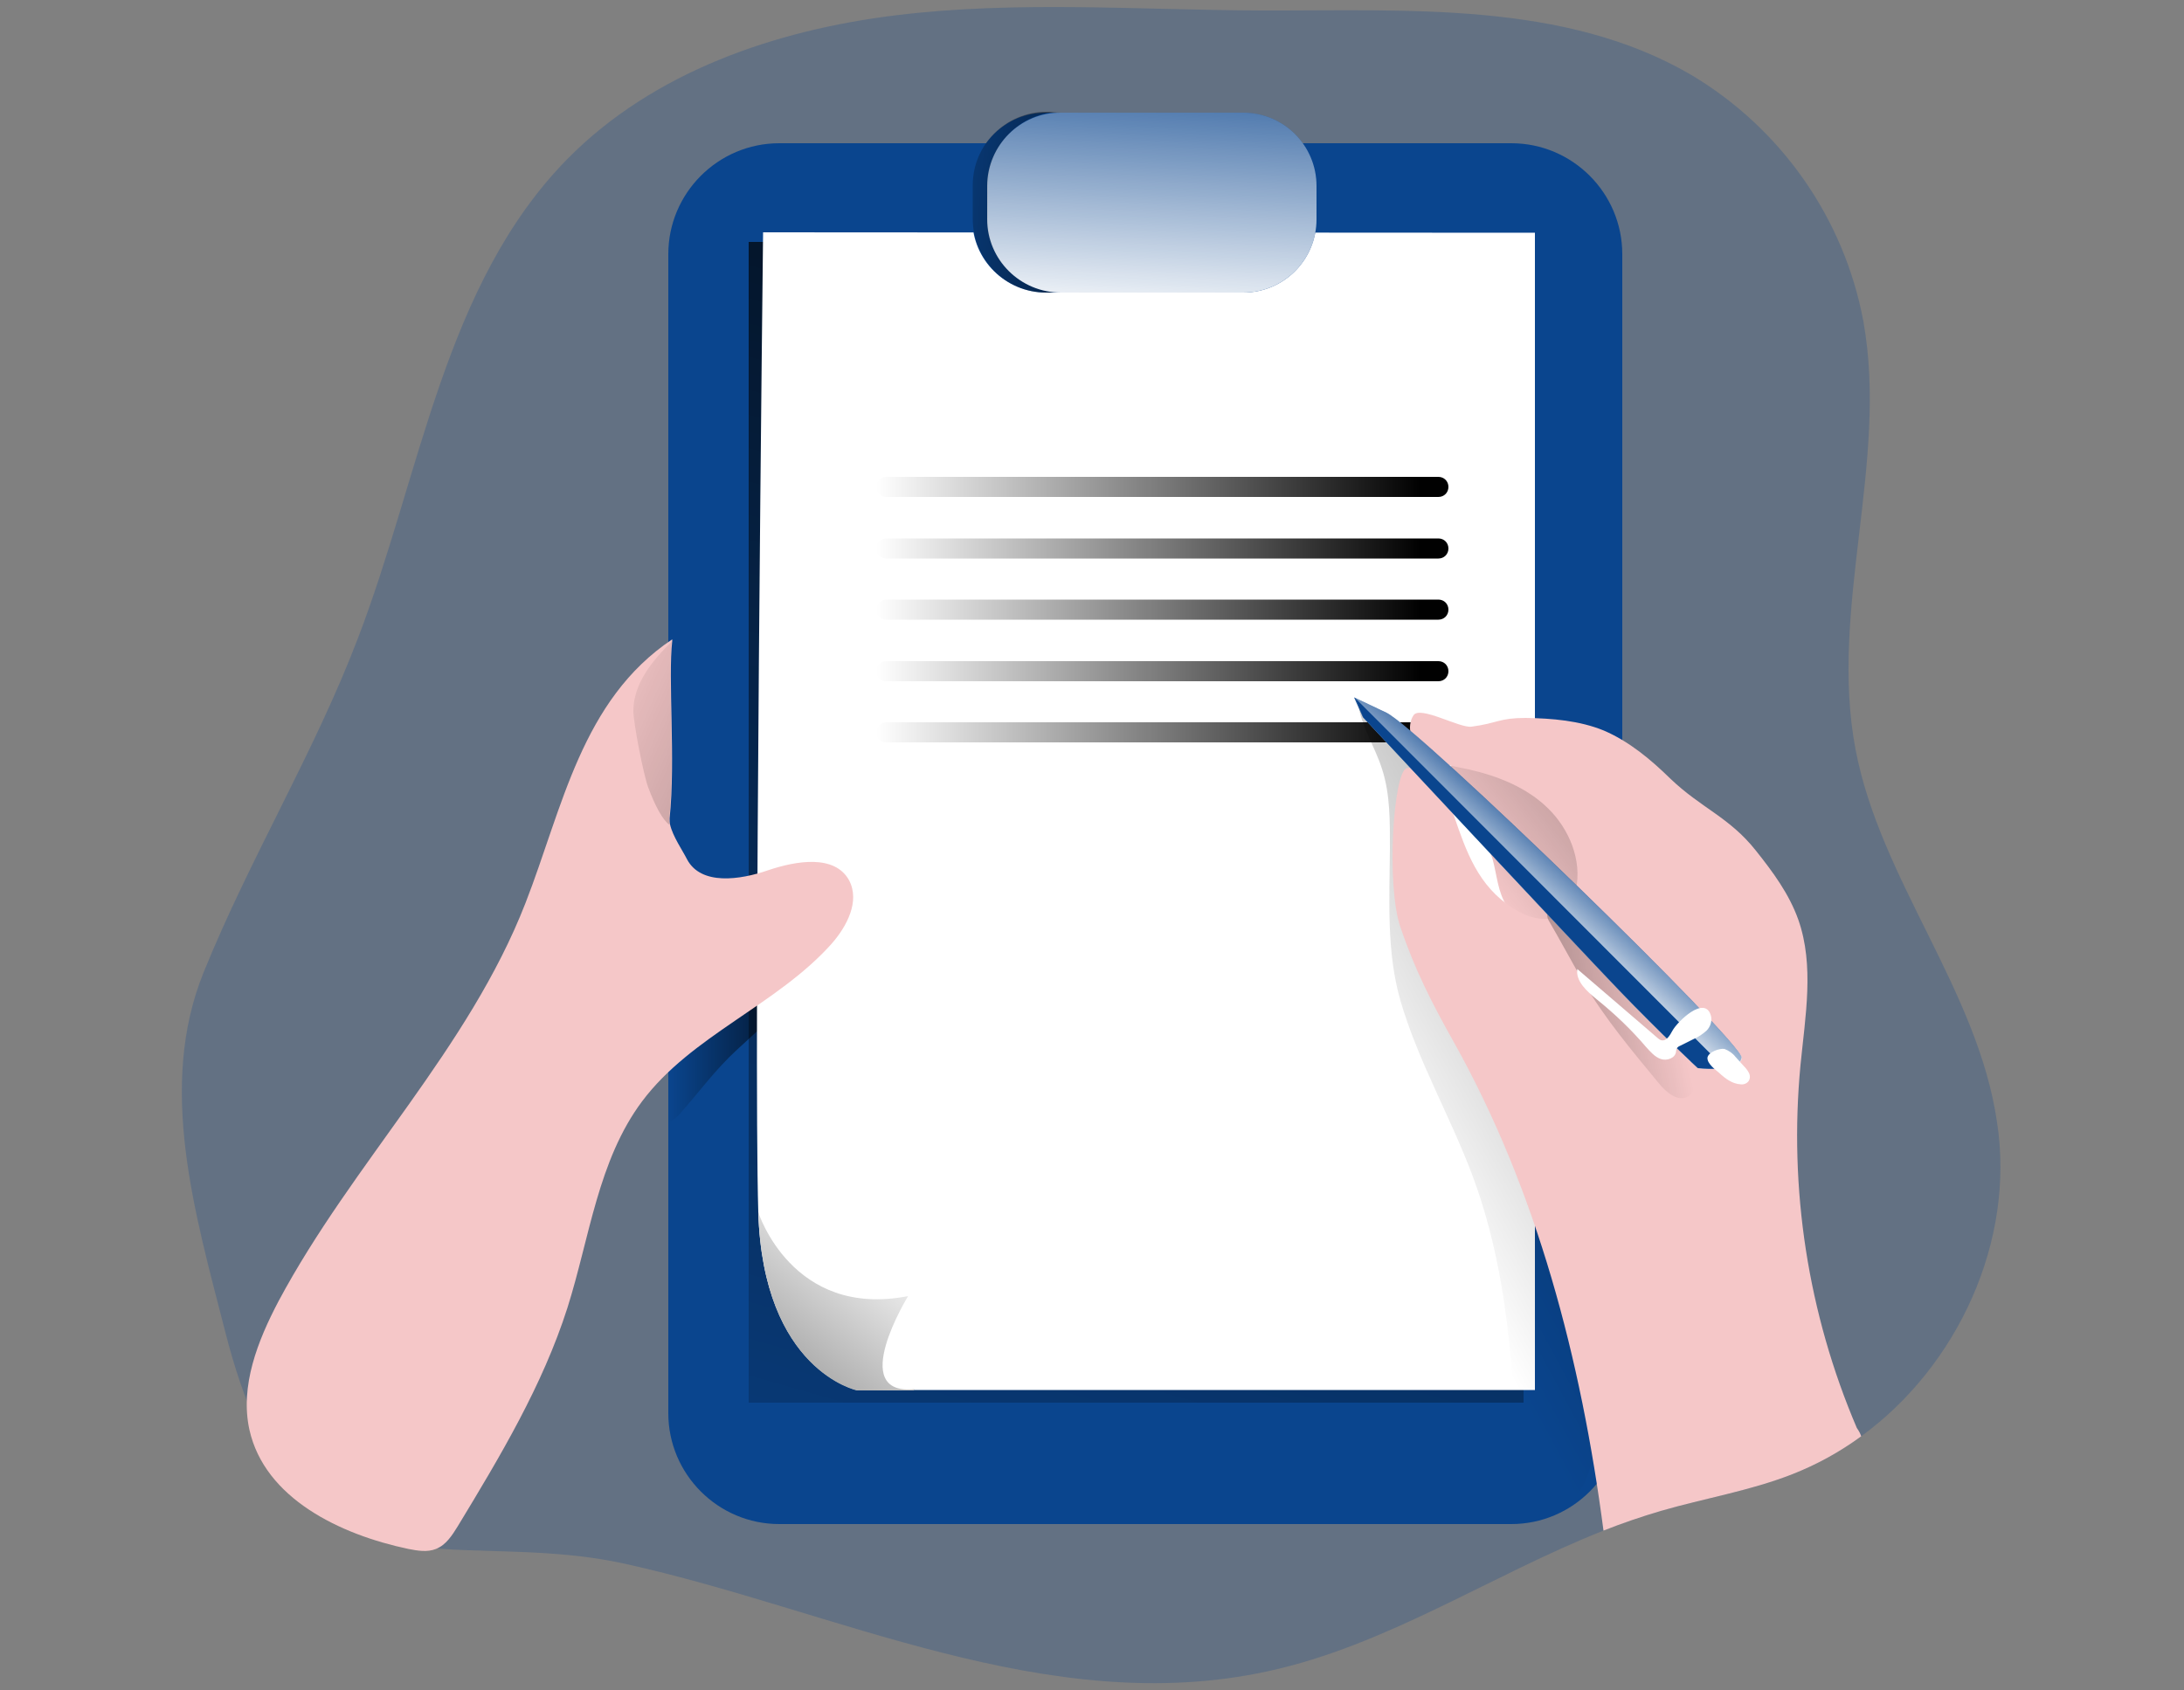 <?xml version="1.0" encoding="utf-8"?>
<!-- Generator: Adobe Illustrator 21.0.0, SVG Export Plug-In . SVG Version: 6.00 Build 0)  -->
<svg version="1.1" id="Layer_1" xmlns="http://www.w3.org/2000/svg" xmlns:xlink="http://www.w3.org/1999/xlink" x="0px" y="0px"
	 viewBox="0 0 500 387" style="enable-background:new 0 0 500 387;" xml:space="preserve">
<rect x="0" y="0" width="500" height="387" fill="#808080" stroke="none"/>
<style type="text/css">
	.st0{opacity:0.24;fill:#0A458E;enable-background:new    ;}
	.st1{fill:#0A458E;}
	.st2{fill:url(#SVGID_1_);}
	.st3{fill:url(#SVGID_2_);}
	.st4{fill:#FFFFFF;}
	.st5{fill:#F5C7C8;}
	.st6{fill:url(#SVGID_3_);}
	.st7{fill:url(#SVGID_4_);}
	.st8{fill:url(#SVGID_5_);}
	.st9{fill:url(#SVGID_6_);}
	.st10{fill:url(#SVGID_7_);}
	.st11{fill:url(#SVGID_8_);}
	.st12{fill:url(#SVGID_9_);}
	.st13{fill:url(#SVGID_10_);}
	.st14{fill:url(#SVGID_11_);}
	.st15{fill:url(#SVGID_12_);}
	.st16{fill:url(#SVGID_13_);}
	.st17{fill:url(#SVGID_14_);}
	.st18{fill:url(#SVGID_15_);}
</style>
<title>Take a Note 2</title>
<path class="st0" d="M426.1,328.9c-4.9,3.6-10.2,6.5-15.8,8.7c-9.7,3.8-20.1,5.5-30.1,8.4c-4.4,1.3-8.8,2.8-13.1,4.5
	c-25.8,10.2-49.6,26.3-76.8,32.2c-50.4,11-99.1-14-147.2-24.6c-41.3-9.1-74.8,12.6-91.5-53c-7-27.3-15.6-56.2-5-82.4
	s25.4-50.4,35.4-76.7c14.4-37.6,19.7-80.9,47.9-109.6c19.6-19.9,47.5-29.5,75.2-32.9s55.7-1.2,83.6-1.1c33.6,0.1,69.4-2.2,98.4,14.7
	c20.7,12.3,35.1,32.9,39.5,56.5c5.8,32.3-7.9,65.8-1.8,98c5.7,30,28,55.1,32.4,85.4C461.4,284.2,448.2,312.8,426.1,328.9z"/>
<path class="st1" d="M371.4,58.2v265.4c0,14-11.4,25.4-25.4,25.4l0,0H178.4c-14,0-25.4-11.4-25.4-25.4c0,0,0,0,0,0V58.2
	c0-14,11.4-25.4,25.4-25.4H346C360,32.8,371.4,44.2,371.4,58.2z"/>
<linearGradient id="SVGID_1_" gradientUnits="userSpaceOnUse" x1="174.28" y1="157.371" x2="215.484" y2="157.371" gradientTransform="matrix(1 0 0 -1 -21.29 382.53)">
	<stop  offset="0" style="stop-color:#010101;stop-opacity:0"/>
	<stop  offset="0.95" style="stop-color:#010101"/>
</linearGradient>
<path class="st2" d="M194.2,210.8c-5,12.4-16,20.7-25.5,29.6c-4.9,4.5-8.6,9.6-13,14.6c-0.8,0.9-1.7,1.6-2.7,2.1v-50.5
	c1.3-4.3,2.2-8.7,2.6-13.2c1.6,5.4,0.9,12.1,5.1,15.9c2.7,2.5,6.7,3,10.3,3.1C178.8,212.7,186.5,212.1,194.2,210.8z"/>
<linearGradient id="SVGID_2_" gradientUnits="userSpaceOnUse" x1="192.367" y1="-35.905" x2="334.379" y2="460.354" gradientTransform="matrix(1 0 0 -1 0 389.23)">
	<stop  offset="0" style="stop-color:#010101;stop-opacity:0"/>
	<stop  offset="0.47" style="stop-color:#010101;stop-opacity:0.47"/>
	<stop  offset="0.95" style="stop-color:#010101"/>
</linearGradient>
<rect x="171.4" y="55.4" class="st3" width="177.4" height="265.8"/>
<path class="st4" d="M351.4,53.3v265H196.2c0,0-21.5-4.5-22.6-40.8c-1.1-36.2,1.1-224.3,1.1-224.3L351.4,53.3z"/>
<path class="st5" d="M341.7,196.7c1,3.6,1.2,7.7,3.3,10.8c2.9,4.2,8.7,5.3,13.8,5c0.7,0,1.3-0.1,2-0.4c0.7-0.4,1.3-0.9,1.7-1.6
	c3.1-4.2,3.1-10.1,1.5-15.1c-2.1-6.9-6.7-12.8-12.8-16.6c-3.3-2.1-17.8-8.2-19.4-2.5C330.5,181.3,340.2,191.8,341.7,196.7z"/>
<linearGradient id="SVGID_3_" gradientUnits="userSpaceOnUse" x1="359.222" y1="182.048" x2="467.939" y2="267.357" gradientTransform="matrix(1 0 0 -1 -21.29 382.53)">
	<stop  offset="0" style="stop-color:#010101;stop-opacity:0"/>
	<stop  offset="0.47" style="stop-color:#010101;stop-opacity:0.47"/>
	<stop  offset="0.95" style="stop-color:#010101"/>
</linearGradient>
<path class="st6" d="M341.7,196.7c1,3.6,1.2,7.7,3.3,10.8c2.9,4.2,8.7,5.3,13.8,5c0.7,0,1.3-0.1,2-0.4c0.7-0.4,1.3-0.9,1.7-1.6
	c3.1-4.2,3.1-10.1,1.5-15.1c-2.1-6.9-6.7-12.8-12.8-16.6c-3.3-2.1-17.8-8.2-19.4-2.5C330.5,181.3,340.2,191.8,341.7,196.7z"/>
<linearGradient id="SVGID_4_" gradientUnits="userSpaceOnUse" x1="338.594" y1="120.108" x2="537.564" y2="227.787" gradientTransform="matrix(1 0 0 -1 -21.29 382.53)">
	<stop  offset="0" style="stop-color:#010101;stop-opacity:0"/>
	<stop  offset="0.47" style="stop-color:#010101;stop-opacity:0.47"/>
	<stop  offset="0.95" style="stop-color:#010101"/>
</linearGradient>
<path class="st7" d="M347.5,346.9c-0.6-26-1.2-52.5-10.1-76.9c-5.1-13.9-12.7-26.8-16.8-40.9c-3.2-11.2-2.5-23-2.4-34.7
	c0-6.2,0.1-12.5-1.8-18.3c-1.6-5.1-4.8-9.8-5.5-15.1c7.2,5.2,14.8,11.1,17.4,19.6c1.3,4.1,1.2,8.6,1.9,12.8
	c2.2,13.8,11.8,25.1,18.7,37.2c15.1,26.8,16.9,58.8,16.8,89.6c0,6.7-0.2,13.6-3.1,19.6S354.1,348.1,347.5,346.9z"/>
<path class="st5" d="M190.4,216.1c-12.6,14.1-32.1,21-43.4,36.1c-10.1,13.5-12,31.2-17.1,47.3c-5.7,17.8-15.4,34-25.1,50
	c-1.3,2.1-2.7,4.3-5,5.2c-2,0.8-4.2,0.4-6.3,0c-15.7-3.3-32.9-11.6-36.4-27.3c-2.2-10,1.9-20.4,6.7-29.5
	c16.9-31.6,43.5-57.7,56.5-91.1c8.5-21.8,12.8-46.5,33.6-60.4c0,0.1,0,0.3,0,0.4c-1,8.6,0.8,27.3-0.6,40.6c0,0.5,0,1,0.1,1.4l0,0
	c0.6,2.7,2.9,6,3.9,8c3.2,6,12.1,4.7,18.5,2.5c6.5-2.2,15.3-3.7,18.6,2.3C196.9,206.4,193.9,212.1,190.4,216.1z"/>
<path class="st4" d="M209.4,318.1c-0.1,0.1-0.2,0.2-0.3,0.3h-12.9c0,0-21.5-4.5-22.6-40.8c0,0,7.7,24.4,34.3,19.2
	C207.9,296.8,193.8,319.7,209.4,318.1z"/>
<linearGradient id="SVGID_5_" gradientUnits="userSpaceOnUse" x1="226.762" y1="101.938" x2="147.171" y2="3.619" gradientTransform="matrix(1 0 0 -1 -21.29 382.53)">
	<stop  offset="0" style="stop-color:#010101;stop-opacity:0"/>
	<stop  offset="0.95" style="stop-color:#010101"/>
</linearGradient>
<path class="st8" d="M209.4,318.1c-0.1,0.1-0.2,0.2-0.3,0.3h-12.9c0,0-21.5-4.5-22.6-40.8c0,0,7.7,24.4,34.3,19.2
	C207.9,296.8,193.8,319.7,209.4,318.1z"/>
<linearGradient id="SVGID_6_" gradientUnits="userSpaceOnUse" x1="200.571" y1="277.649" x2="331.658" y2="277.649" gradientTransform="matrix(1 0 0 -1 0 389.23)">
	<stop  offset="0" style="stop-color:#010101;stop-opacity:0"/>
	<stop  offset="0.95" style="stop-color:#010101"/>
</linearGradient>
<path class="st9" d="M202.9,109.2h126.4c1.3,0,2.3,1,2.3,2.3l0,0c0,1.3-1,2.3-2.3,2.3H202.9c-1.3,0-2.3-1-2.3-2.3l0,0
	C200.6,110.3,201.6,109.2,202.9,109.2z"/>
<linearGradient id="SVGID_7_" gradientUnits="userSpaceOnUse" x1="200.571" y1="263.601" x2="331.658" y2="263.601" gradientTransform="matrix(1 0 0 -1 0 389.23)">
	<stop  offset="0" style="stop-color:#010101;stop-opacity:0"/>
	<stop  offset="0.95" style="stop-color:#010101"/>
</linearGradient>
<path class="st10" d="M202.9,123.3h126.4c1.3,0,2.3,1,2.3,2.3l0,0c0,1.3-1,2.3-2.3,2.3H202.9c-1.3,0-2.3-1-2.3-2.3l0,0
	C200.6,124.3,201.6,123.3,202.9,123.3z"/>
<linearGradient id="SVGID_8_" gradientUnits="userSpaceOnUse" x1="200.571" y1="249.562" x2="331.658" y2="249.562" gradientTransform="matrix(1 0 0 -1 0 389.23)">
	<stop  offset="0" style="stop-color:#010101;stop-opacity:0"/>
	<stop  offset="0.95" style="stop-color:#010101"/>
</linearGradient>
<path class="st11" d="M202.9,137.3h126.4c1.3,0,2.3,1,2.3,2.3l0,0c0,1.3-1,2.3-2.3,2.3H202.9c-1.3,0-2.3-1-2.3-2.3l0,0
	C200.6,138.4,201.6,137.3,202.9,137.3z"/>
<linearGradient id="SVGID_9_" gradientUnits="userSpaceOnUse" x1="200.571" y1="235.514" x2="331.658" y2="235.514" gradientTransform="matrix(1 0 0 -1 0 389.23)">
	<stop  offset="0" style="stop-color:#010101;stop-opacity:0"/>
	<stop  offset="0.95" style="stop-color:#010101"/>
</linearGradient>
<path class="st12" d="M202.9,151.4h126.4c1.3,0,2.3,1,2.3,2.3l0,0c0,1.3-1,2.3-2.3,2.3H202.9c-1.3,0-2.3-1-2.3-2.3l0,0
	C200.6,152.4,201.6,151.4,202.9,151.4z"/>
<linearGradient id="SVGID_10_" gradientUnits="userSpaceOnUse" x1="200.571" y1="221.466" x2="331.658" y2="221.466" gradientTransform="matrix(1 0 0 -1 0 389.23)">
	<stop  offset="0" style="stop-color:#010101;stop-opacity:0"/>
	<stop  offset="0.95" style="stop-color:#010101"/>
</linearGradient>
<path class="st13" d="M202.9,165.4h126.4c1.3,0,2.3,1,2.3,2.3l0,0c0,1.3-1,2.3-2.3,2.3H202.9c-1.3,0-2.3-1-2.3-2.3l0,0
	C200.6,166.5,201.6,165.4,202.9,165.4z"/>
<path class="st1" d="M301.4,42.6v7.6c0,9.3-7.5,16.8-16.8,16.8c0,0,0,0,0,0h-45.1c-9.3,0-16.9-7.5-16.9-16.8c0,0,0,0,0,0v-7.6
	c0-9.3,7.6-16.9,16.9-16.8h45.1C293.9,25.8,301.4,33.3,301.4,42.6C301.4,42.6,301.4,42.6,301.4,42.6z"/>
<linearGradient id="SVGID_11_" gradientUnits="userSpaceOnUse" x1="226.078" y1="339.521" x2="308.397" y2="332.106" gradientTransform="matrix(1 0 0 -1 -21.29 382.53)">
	<stop  offset="0" style="stop-color:#010101;stop-opacity:0"/>
	<stop  offset="0.47" style="stop-color:#010101;stop-opacity:0.47"/>
	<stop  offset="0.95" style="stop-color:#010101"/>
</linearGradient>
<path class="st14" d="M222.7,42.4v7.7c0,9.3,7.5,16.9,16.8,16.9c0,0,0,0,0.1,0h3.4c-9.3,0-16.8-7.5-16.8-16.8c0,0,0,0,0-0.1v-7.7
	c0-9.3,7.5-16.8,16.8-16.8c0,0,0,0,0,0h-3.4C230.3,25.6,222.7,33.1,222.7,42.4C222.7,42.4,222.7,42.4,222.7,42.4z"/>
<linearGradient id="SVGID_12_" gradientUnits="userSpaceOnUse" x1="287.669" y1="378.958" x2="283.006" y2="304.417" gradientTransform="matrix(1 0 0 -1 -21.29 382.53)">
	<stop  offset="0" style="stop-color:#FFFFFF;stop-opacity:0"/>
	<stop  offset="0.95" style="stop-color:#FFFFFF"/>
</linearGradient>
<path class="st15" d="M301.4,42.6v7.6c0,9.3-7.5,16.8-16.8,16.8c0,0,0,0,0,0h-41.7c-9.3,0-16.9-7.5-16.9-16.8c0,0,0,0,0,0v-7.6
	c0-9.3,7.6-16.9,16.9-16.8h41.7C293.9,25.8,301.4,33.3,301.4,42.6C301.4,42.6,301.4,42.6,301.4,42.6z"/>
<linearGradient id="SVGID_13_" gradientUnits="userSpaceOnUse" x1="153.35" y1="223.973" x2="343.817" y2="140.649" gradientTransform="matrix(1 0 0 -1 -21.29 382.53)">
	<stop  offset="0" style="stop-color:#010101;stop-opacity:0"/>
	<stop  offset="0.95" style="stop-color:#010101"/>
</linearGradient>
<path class="st16" d="M153.2,187.5c0,0.5,0,1,0.1,1.4c-1.6-1.1-3.4-4.5-4.9-8.6c-1-2.5-3.4-14.7-3.4-17.5c0-6.2,4.3-11.5,8.8-15.9
	C152.8,155.6,154.6,174.2,153.2,187.5z"/>
<path class="st5" d="M426.1,328.9c-4.9,3.6-10.2,6.5-15.8,8.7c-9.7,3.8-20.1,5.5-30.1,8.4c-4.4,1.3-8.8,2.8-13.1,4.5
	c-5.1-39-15.2-77.9-34.4-112.1c-5-8.9-8.8-16.4-12.1-26.1s-1.6-35.9,1.5-36.4c5.4-0.9,9,5.5,10.7,10.7c2.9,8.5,5.6,16.3,13.6,21.4
	c3.4,2.2,8.1,3.6,11.4,1.1c1.6-1.4,2.7-3.3,3-5.4c1.4-6.7-1.5-13.8-6.4-18.6c-4.9-4.8-11.5-7.4-18.1-8.9c-3.8-0.8-8-1.4-10.9-4
	c-2.3-2.1-3.5-5.8-1.8-8.4c1.5-2.3,10.6,3,13.3,2.6c6-0.8,6.3-2,12.4-2c6,0.1,12.3,0.6,17.9,2.9c5.8,2.5,10.7,6.6,15.2,11
	c7.1,6.8,13.5,8.8,19.6,16.5c3.9,4.9,7.6,9.9,9.7,15.8c3.7,10.5,1.6,22.1,0.5,33.3c-2.7,28.3,1.7,56.9,12.9,83.1
	C425.6,327.7,425.9,328.3,426.1,328.9z"/>
<linearGradient id="SVGID_14_" gradientUnits="userSpaceOnUse" x1="404.747" y1="156.834" x2="305.843" y2="138.856" gradientTransform="matrix(1 0 0 -1 -21.29 382.53)">
	<stop  offset="0" style="stop-color:#010101;stop-opacity:0"/>
	<stop  offset="0.47" style="stop-color:#010101;stop-opacity:0.47"/>
	<stop  offset="0.95" style="stop-color:#010101"/>
</linearGradient>
<path class="st17" d="M362.5,224.9c4.9,8.3,11.1,15.7,17.3,23.2c1.7,2.1,4.5,4.4,6.8,2.9c1.7-1.1,1.6-3.7,1.2-5.7
	c-1.8-8.6-6.6-16.4-12.4-22.9c-5.9-6.6-12.8-12.1-19.6-17.6c0.2,0.2-2.4,3.9-1.3,5.9C356.4,213.9,360.6,221.6,362.5,224.9z"/>
<path class="st1" d="M312,164.2c0,0,48.6,52.1,58.5,62.4c9.9,10.3,18.1,17.9,18.1,17.9s9.8,1,10.1-2.3c0.4-3.3-73.9-75.5-81.3-79
	l-7.4-3.5L312,164.2z"/>
<linearGradient id="SVGID_15_" gradientUnits="userSpaceOnUse" x1="383.071" y1="189.671" x2="368.001" y2="172.525" gradientTransform="matrix(1 0 0 -1 -21.29 382.53)">
	<stop  offset="0" style="stop-color:#FFFFFF;stop-opacity:0"/>
	<stop  offset="0.95" style="stop-color:#FFFFFF"/>
</linearGradient>
<path class="st18" d="M398.8,242.3c-0.2,1.6-2.7,2.2-5.2,2.4c-1.6,0.1-3.3,0.1-4.9-0.1c0,0-8.2-7.6-18.1-17.9
	c-9.9-10.3-58.5-62.4-58.5-62.4l-1.9-4.5l7.4,3.5C324.8,166.8,399.2,239,398.8,242.3z"/>
<path class="st1" d="M394.5,244.2l-0.9,0.5c-1.6,0.1-3.3,0.1-4.9-0.1c0,0-8.2-7.6-18.1-17.9c-9.9-10.3-58.5-62.4-58.5-62.4l-1.9-4.5
	L394.5,244.2z"/>
<path class="st4" d="M382.9,236c-0.6,1.1-1.4,2.5-2.6,2.2c-0.3-0.1-0.6-0.3-0.8-0.5l-18.4-15.8c-0.4,2.8,2.2,5.1,4.4,6.9
	c4.1,3.3,7.9,6.9,11.3,10.9c1,1.1,2,2.3,3.4,2.8s3.3-0.2,3.5-1.6c0-0.3,0.1-0.6,0.2-0.9c0.2-0.2,0.4-0.4,0.7-0.5l3-1.5
	c1.2-0.5,2.2-1.2,3.1-2c0.9-0.9,1.3-2.2,1-3.4C390.3,227.7,383.9,234.1,382.9,236z"/>
<path class="st4" d="M393.6,245.7c1.4,1.3,3,2.5,4.9,2.6c0.7,0.1,1.4-0.2,1.8-0.7c0.4-0.6,0.4-1.3,0.1-1.9c-0.3-0.6-0.7-1.1-1.2-1.6
	l-1.9-2.1c-0.6-0.8-1.5-1.4-2.5-1.8c-1.1-0.2-3.7,0.7-3.9,2C390.8,243.6,392.8,245,393.6,245.7z"/>
</svg>
